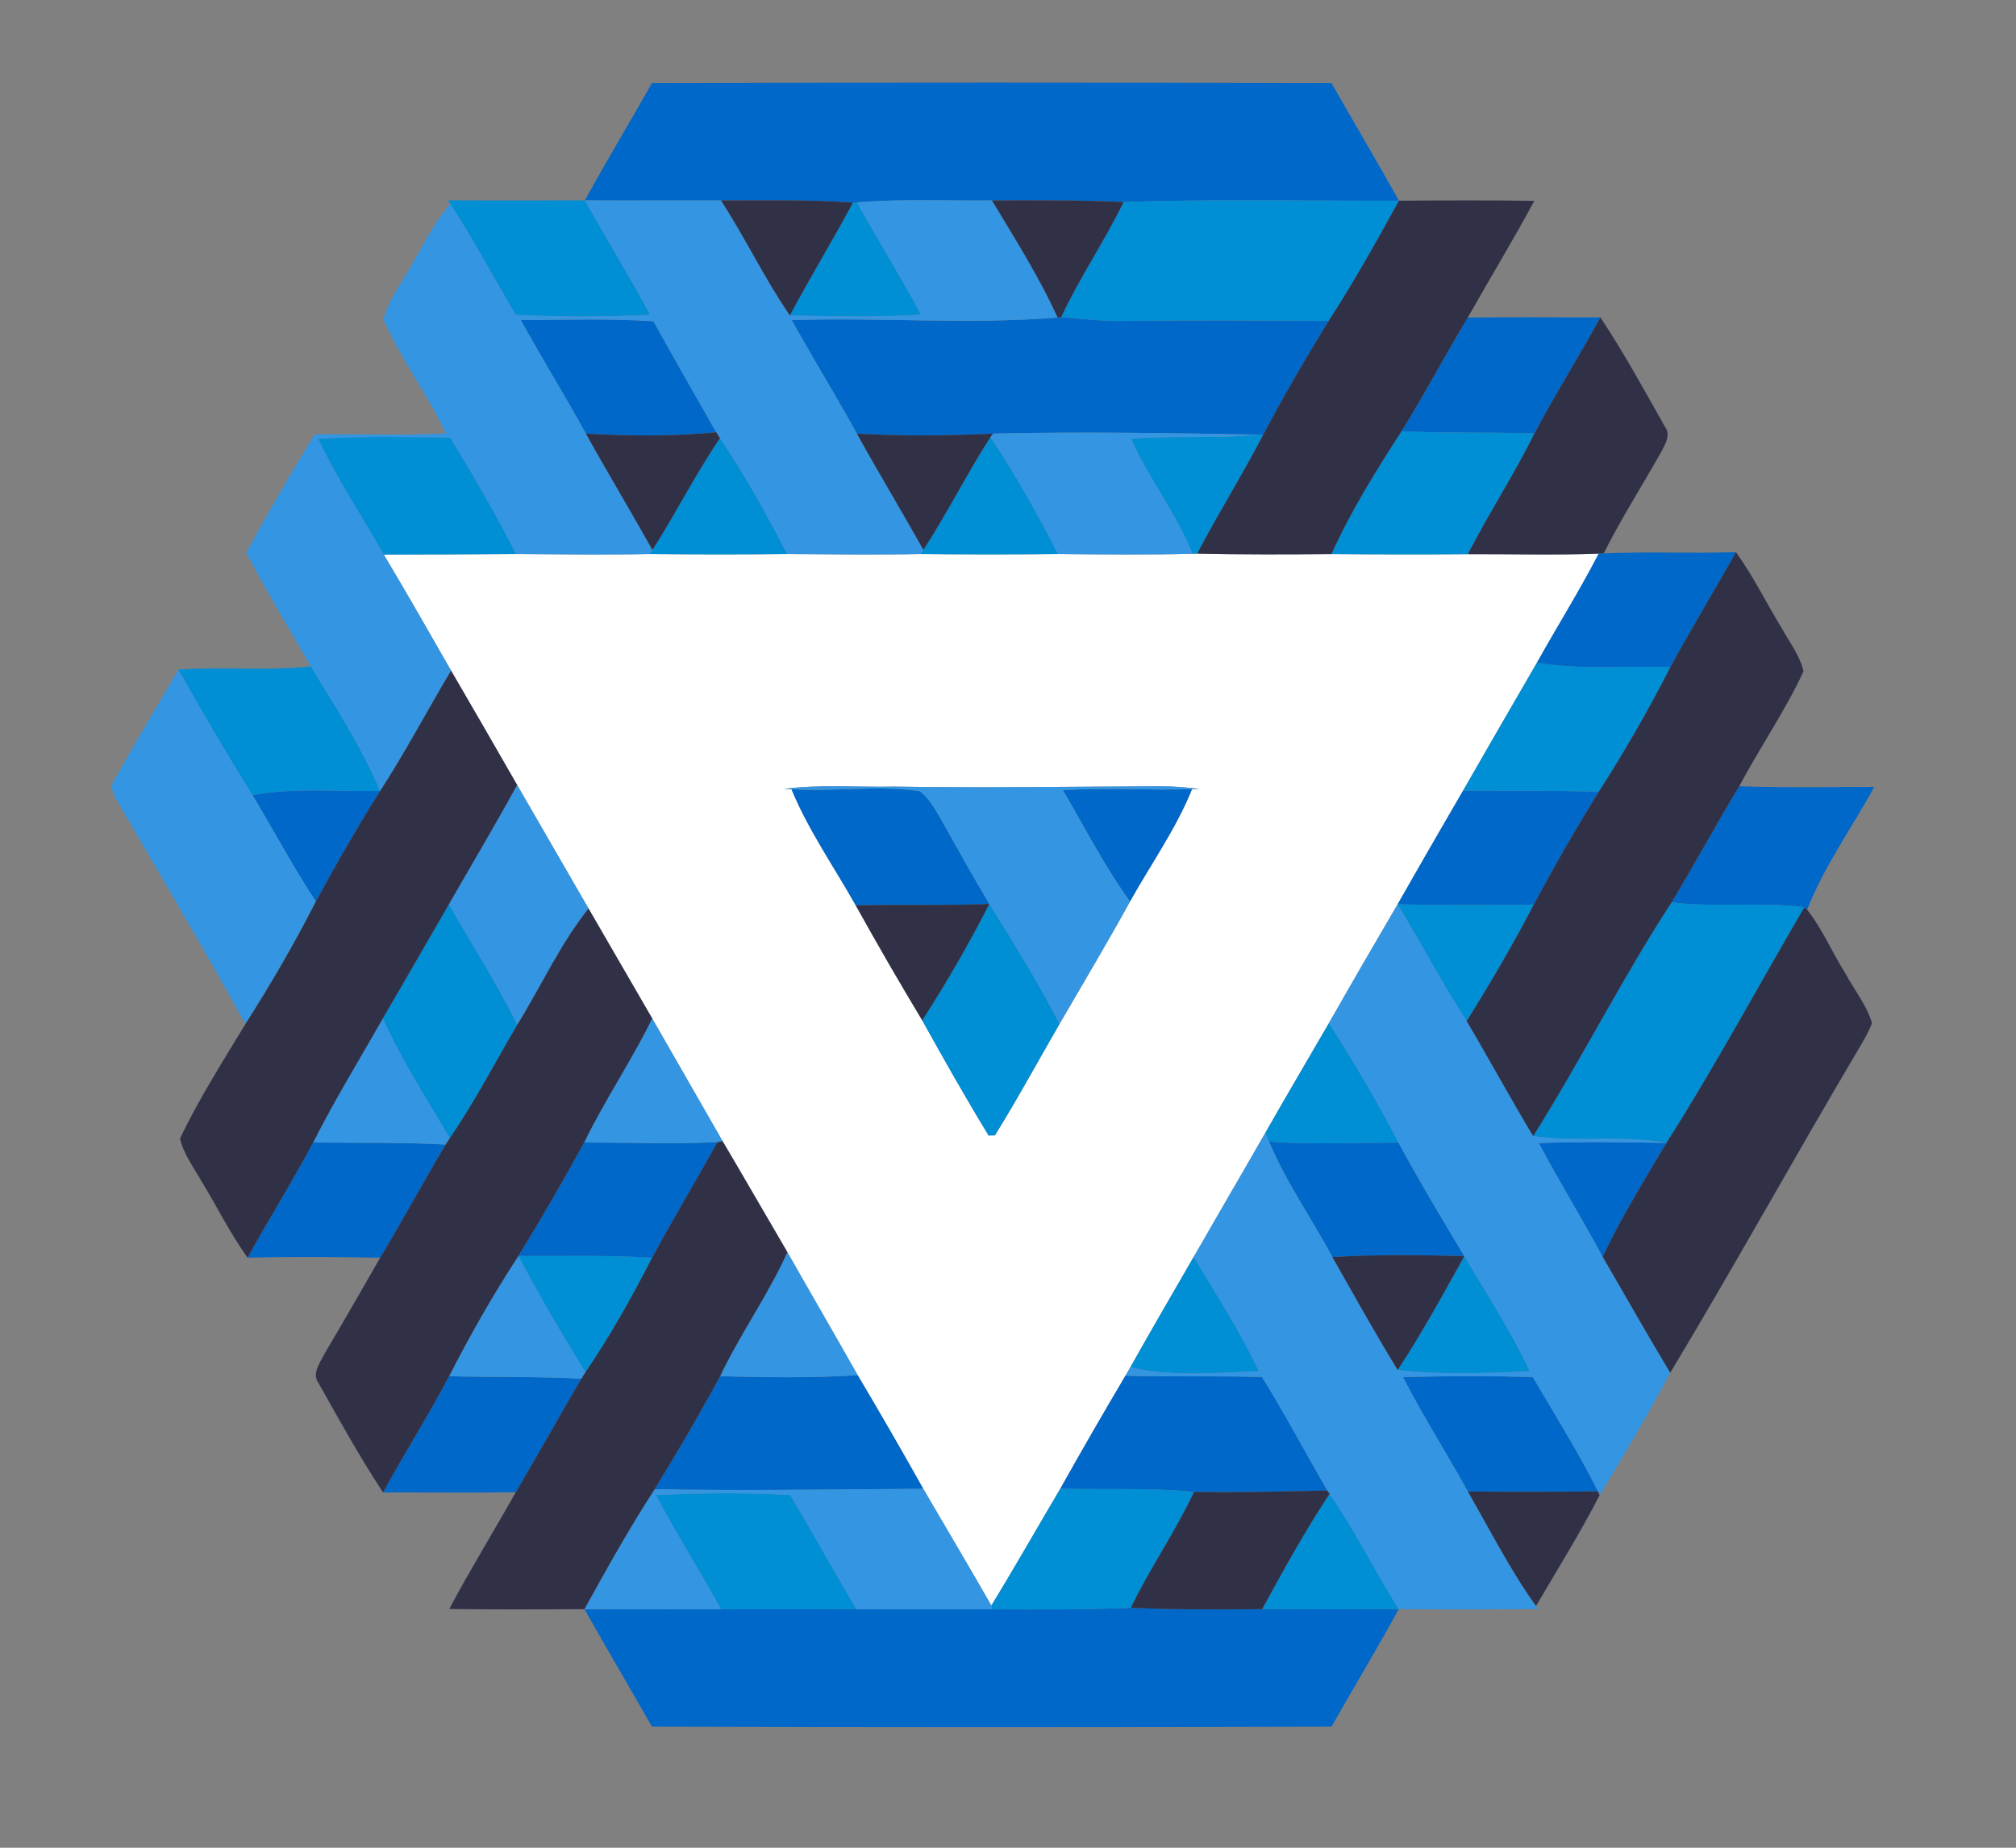 <?xml version="1.0" encoding="UTF-8" ?>
<!DOCTYPE svg PUBLIC "-//W3C//DTD SVG 1.1//EN" "http://www.w3.org/Graphics/SVG/1.1/DTD/svg11.dtd">
<svg width="372pt" height="341pt" viewBox="0 0 372 341" version="1.1" xmlns="http://www.w3.org/2000/svg">
<rect x="0" y="0" width="372" height="341" fill="#808080" stroke="none"/>
<g id="#ffffffff">
<path fill="#ffffff" opacity="1.00" d=" M 70.81 102.34 C 78.95 102.32 87.09 102.31 95.22 102.23 C 103.44 102.29 111.65 102.42 119.86 102.23 C 128.31 102.33 136.77 102.34 145.22 102.23 C 153.43 102.29 161.65 102.42 169.86 102.23 C 178.31 102.33 186.77 102.34 195.22 102.23 C 203.49 102.32 211.77 102.41 220.04 102.18 L 220.91 102.16 C 229.17 102.35 237.43 102.33 245.69 102.24 C 254.08 102.32 262.47 102.34 270.86 102.26 C 278.91 102.23 286.97 102.48 295.01 102.16 C 291.47 109.01 287.37 115.56 283.61 122.29 C 279.04 130.15 274.51 138.02 269.98 145.90 C 265.92 152.87 261.89 159.87 257.90 166.88 C 253.63 174.17 249.39 181.48 245.22 188.82 C 241.32 195.55 237.36 202.26 233.51 209.02 C 229.12 216.69 224.65 224.31 220.26 231.97 C 216.36 238.75 212.40 245.50 208.58 252.33 C 208.35 252.71 207.90 253.49 207.68 253.88 C 203.59 260.78 199.58 267.73 195.66 274.73 C 191.41 281.91 187.29 289.18 182.93 296.30 C 178.80 289.09 174.55 281.94 170.36 274.76 C 166.42 267.72 162.38 260.74 158.27 253.80 C 153.98 246.21 149.59 238.67 145.29 231.09 C 141.29 224.27 137.36 217.41 133.34 210.61 C 129.02 203.05 124.69 195.50 120.35 187.96 C 116.41 181.21 112.53 174.42 108.60 167.67 C 104.21 160.06 99.82 152.46 95.42 144.86 C 91.39 137.81 87.31 130.79 83.23 123.76 C 79.13 116.59 75.04 109.43 70.81 102.34 M 144.68 145.60 C 145.02 145.61 145.71 145.63 146.05 145.65 C 149.16 153.21 153.91 159.97 157.90 167.08 C 161.87 174.23 165.97 181.31 170.18 188.32 C 174.15 195.46 178.17 202.58 182.42 209.55 C 182.71 209.55 183.29 209.54 183.58 209.53 C 187.76 202.81 191.53 195.83 195.50 188.98 C 199.86 181.46 204.32 174.00 208.51 166.38 C 212.34 159.49 216.99 152.99 219.95 145.65 C 220.29 145.64 220.98 145.61 221.32 145.60 C 218.89 145.30 216.44 145.10 214.00 145.11 C 197.66 145.17 181.33 145.44 165.00 145.17 C 158.22 145.31 151.42 144.72 144.68 145.60 Z" />
</g>
<g id="#0068c8ff">
<path fill="#0068c8" opacity="1.00" d=" M 120.31 15.34 C 162.10 15.22 203.90 15.22 245.69 15.34 C 249.82 22.58 254.07 29.76 258.14 37.04 C 241.20 37.09 224.26 36.71 207.33 37.28 C 199.24 36.92 191.14 36.94 183.04 36.99 C 174.73 37.08 166.41 36.68 158.12 37.34 L 157.39 37.39 C 149.28 36.82 141.15 36.98 133.03 36.99 C 124.66 36.97 116.29 37.03 107.92 36.98 C 111.93 29.70 116.20 22.57 120.31 15.34 Z" />
<path fill="#0068c8" opacity="1.00" d=" M 195.15 58.60 L 195.82 58.54 C 199.54 58.83 203.26 59.29 207.01 59.24 C 219.73 59.08 232.45 59.15 245.17 59.22 C 240.94 66.08 236.87 73.05 233.11 80.19 L 232.22 80.22 C 215.89 79.93 199.55 79.65 183.22 80.03 C 174.86 80.42 166.48 80.49 158.12 80.03 C 154.23 72.98 150.00 66.12 146.09 59.08 C 162.44 58.54 178.84 59.93 195.15 58.60 Z" />
<path fill="#0068c8" opacity="1.00" d=" M 96.10 59.08 C 104.25 59.01 112.42 58.78 120.57 59.29 C 124.38 66.15 128.29 72.95 132.16 79.78 C 124.17 80.55 116.13 80.47 108.12 80.03 C 104.22 72.98 100.00 66.12 96.10 59.08 Z" />
<path fill="#0068c8" opacity="1.00" d=" M 258.62 79.58 C 262.88 72.70 266.67 65.55 270.84 58.61 C 278.99 58.49 287.15 58.59 295.31 58.57 C 291.37 65.79 286.98 72.74 283.13 80.00 C 274.96 79.72 266.78 80.00 258.62 79.58 Z" />
<path fill="#0068c8" opacity="1.00" d=" M 295.01 102.16 L 295.92 102.13 C 304.05 101.78 312.19 102.18 320.32 101.90 C 316.35 109.02 312.08 115.96 308.21 123.14 C 300.01 122.79 291.74 123.72 283.61 122.29 C 287.37 115.56 291.47 109.01 295.01 102.16 Z" />
<path fill="#0068c8" opacity="1.00" d=" M 320.93 145.10 C 329.23 145.40 337.54 145.25 345.84 145.22 C 341.74 152.78 336.59 159.83 333.46 167.88 L 332.95 167.43 C 324.81 166.40 316.58 167.51 308.44 166.54 C 312.74 159.47 316.64 152.17 320.93 145.10 Z" />
<path fill="#0068c8" opacity="1.00" d=" M 46.59 146.73 C 54.38 145.32 62.30 146.12 70.16 145.96 C 65.94 152.61 62.04 159.46 58.28 166.38 C 54.10 160.00 50.51 153.27 46.59 146.73 Z" />
<path fill="#0068c8" opacity="1.00" d=" M 146.05 145.65 C 153.94 146.15 161.91 144.86 169.75 146.01 C 171.51 147.39 172.57 149.43 173.70 151.31 C 176.60 156.51 179.50 161.71 182.55 166.82 C 174.33 167.14 166.11 166.92 157.90 167.08 C 153.91 159.97 149.16 153.21 146.05 145.65 Z" />
<path fill="#0068c8" opacity="1.00" d=" M 196.13 145.82 C 204.07 145.37 212.01 145.86 219.95 145.65 C 216.99 152.99 212.34 159.49 208.51 166.38 C 203.84 159.87 200.16 152.73 196.13 145.82 Z" />
<path fill="#0068c8" opacity="1.00" d=" M 269.98 145.90 C 278.33 145.95 286.68 145.90 295.03 146.09 C 290.78 152.91 286.79 159.89 283.00 166.98 C 274.63 167.00 266.26 167.09 257.90 166.88 C 261.89 159.87 265.92 152.87 269.98 145.90 Z" />
<path fill="#0068c8" opacity="1.00" d=" M 57.79 210.85 C 65.94 210.93 74.10 210.81 82.24 211.22 C 78.12 218.13 74.29 225.20 70.16 232.11 C 62.00 231.97 53.84 231.92 45.68 232.10 C 49.64 224.97 53.95 218.04 57.79 210.85 Z" />
<path fill="#0068c8" opacity="1.00" d=" M 107.79 210.85 C 115.99 210.85 124.19 211.14 132.37 210.79 C 128.42 217.94 124.20 224.94 120.32 232.13 C 112.10 231.60 103.87 231.86 95.65 231.80 C 99.88 224.93 103.93 217.93 107.79 210.85 Z" />
<path fill="#0068c8" opacity="1.00" d=" M 234.17 210.69 C 242.12 211.26 250.10 210.87 258.06 210.87 C 261.89 217.98 266.04 224.90 270.20 231.82 C 262.09 231.61 253.97 231.49 245.86 231.99 C 242.04 224.85 237.31 218.18 234.17 210.69 Z" />
<path fill="#0068c8" opacity="1.00" d=" M 283.94 210.95 C 291.79 210.67 299.65 210.78 307.50 210.92 C 303.40 217.82 299.15 224.67 295.73 231.94 C 291.91 224.88 287.70 218.04 283.94 210.95 Z" />
<path fill="#0068c8" opacity="1.00" d=" M 82.87 253.98 C 91.01 254.19 99.15 254.01 107.27 254.44 C 103.20 261.40 99.26 268.44 95.17 275.39 C 87.01 275.52 78.85 275.41 70.69 275.43 C 74.62 268.20 79.04 261.26 82.87 253.98 Z" />
<path fill="#0068c8" opacity="1.00" d=" M 132.88 253.98 C 141.34 254.20 149.81 254.32 158.27 253.80 C 162.38 260.74 166.42 267.72 170.36 274.76 C 153.84 274.86 137.31 275.15 120.80 274.84 C 125.00 267.99 129.06 261.05 132.88 253.98 Z" />
<path fill="#0068c8" opacity="1.00" d=" M 195.66 274.73 C 199.58 267.73 203.59 260.78 207.68 253.88 C 216.07 254.12 224.47 253.89 232.86 254.12 C 237.12 260.96 240.88 268.09 244.91 275.07 C 236.72 275.26 228.52 275.47 220.33 275.32 C 212.12 274.55 203.89 274.93 195.66 274.73 Z" />
<path fill="#0068c8" opacity="1.00" d=" M 258.88 254.14 C 266.86 253.93 274.85 253.92 282.83 254.12 C 286.92 261.11 291.24 267.99 294.87 275.23 C 286.86 275.33 278.86 275.34 270.85 275.26 C 266.95 268.17 262.57 261.34 258.88 254.14 Z" />
<path fill="#0068c8" opacity="1.00" d=" M 183.09 297.01 C 191.61 297.04 200.14 297.10 208.66 296.72 C 216.74 297.07 224.82 297.07 232.90 296.97 C 241.29 297.02 249.69 297.01 258.09 296.96 C 254.11 304.28 249.81 311.41 245.69 318.66 C 203.90 318.79 162.10 318.78 120.31 318.66 C 116.17 311.42 111.94 304.23 107.84 296.97 C 116.24 297.01 124.64 297.01 133.04 296.99 C 141.38 297.02 149.71 296.99 158.05 296.98 C 166.39 297.03 174.74 296.97 183.09 297.01 Z" />
</g>
<g id="#008ed5ff">
<path fill="#008ed5" opacity="1.00" d=" M 82.67 36.97 C 91.09 37.02 99.50 36.98 107.92 36.98 C 111.90 44.04 116.11 50.96 119.97 58.09 C 111.71 58.48 103.44 58.54 95.18 58.10 C 91.07 51.31 87.43 44.24 83.06 37.60 L 82.67 36.97 Z" />
<path fill="#008ed5" opacity="1.00" d=" M 207.33 37.28 C 224.26 36.71 241.20 37.09 258.14 37.04 C 254.00 44.53 249.84 52.03 245.17 59.22 C 232.45 59.15 219.73 59.08 207.01 59.24 C 203.26 59.29 199.54 58.83 195.82 58.54 C 199.21 51.21 203.81 44.54 207.33 37.28 Z" />
<path fill="#008ed5" opacity="1.00" d=" M 157.39 37.39 L 158.12 37.34 C 162.00 44.29 166.20 51.06 169.96 58.08 C 161.90 58.54 153.82 58.41 145.75 58.21 C 149.49 51.19 153.64 44.40 157.39 37.39 Z" />
<path fill="#008ed5" opacity="1.00" d=" M 232.22 80.22 L 233.11 80.19 C 229.26 87.63 224.80 94.74 220.91 102.16 L 220.04 102.18 C 217.05 94.69 211.95 88.32 208.71 80.95 C 216.54 80.38 224.40 81.00 232.22 80.22 Z" />
<path fill="#008ed5" opacity="1.00" d=" M 245.69 102.24 C 249.28 94.30 253.90 86.88 258.62 79.58 C 266.78 80.00 274.96 79.72 283.13 80.00 C 279.39 87.62 274.72 94.71 270.86 102.26 C 262.47 102.34 254.08 102.32 245.69 102.24 Z" />
<path fill="#008ed5" opacity="1.00" d=" M 58.69 80.97 C 66.80 80.48 74.92 80.68 83.04 80.73 C 87.36 87.75 91.51 94.87 95.22 102.23 C 87.09 102.31 78.95 102.32 70.81 102.34 C 66.73 95.23 62.22 88.37 58.69 80.97 Z" />
<path fill="#008ed5" opacity="1.00" d=" M 120.39 101.49 C 124.73 94.73 128.32 87.52 132.85 80.87 C 137.47 87.69 141.49 94.90 145.22 102.23 C 136.77 102.34 128.31 102.33 119.86 102.23 L 120.39 101.49 Z" />
<path fill="#008ed5" opacity="1.00" d=" M 170.39 101.48 C 174.78 94.71 178.40 87.46 182.76 80.67 C 187.38 87.57 191.46 94.83 195.22 102.23 C 186.77 102.34 178.31 102.33 169.86 102.23 L 170.39 101.48 Z" />
<path fill="#008ed5" opacity="1.00" d=" M 269.98 145.90 C 274.51 138.02 279.04 130.15 283.61 122.29 C 291.74 123.72 300.01 122.79 308.21 123.14 C 304.20 131.00 299.80 138.67 295.03 146.09 C 286.68 145.90 278.33 145.95 269.98 145.90 Z" />
<path fill="#008ed5" opacity="1.00" d=" M 32.91 123.57 C 41.05 123.02 49.23 123.85 57.36 122.99 C 61.92 130.47 66.70 137.88 70.16 145.96 C 62.30 146.12 54.38 145.32 46.59 146.73 C 41.83 139.13 37.29 131.39 32.91 123.57 Z" />
<path fill="#008ed5" opacity="1.00" d=" M 70.64 187.95 C 74.74 180.94 78.78 173.91 82.83 166.89 C 87.06 174.29 91.69 181.47 95.45 189.13 C 91.33 196.11 87.59 203.35 83.00 210.05 C 78.73 202.77 74.11 195.66 70.64 187.95 Z" />
<path fill="#008ed5" opacity="1.00" d=" M 182.55 166.82 C 187.07 174.08 191.63 181.34 195.50 188.98 C 191.53 195.83 187.76 202.81 183.58 209.53 C 183.29 209.54 182.71 209.55 182.42 209.55 C 178.17 202.58 174.15 195.46 170.18 188.32 C 174.64 181.35 178.82 174.20 182.55 166.82 Z" />
<path fill="#008ed5" opacity="1.00" d=" M 257.90 166.88 C 266.26 167.09 274.63 167.00 283.00 166.98 C 279.20 174.31 275.00 181.43 270.64 188.44 C 266.10 181.43 262.20 174.04 257.90 166.88 Z" />
<path fill="#008ed5" opacity="1.00" d=" M 282.91 209.67 C 291.81 195.53 299.31 180.54 308.44 166.54 C 316.58 167.51 324.81 166.40 332.95 167.43 C 324.47 181.93 316.51 196.74 307.50 210.92 C 299.37 209.40 291.07 210.85 282.91 209.67 Z" />
<path fill="#008ed5" opacity="1.00" d=" M 245.22 188.82 C 249.82 195.97 254.15 203.31 258.06 210.87 C 250.10 210.87 242.12 211.26 234.17 210.69 C 234.00 210.28 233.67 209.44 233.51 209.02 C 237.36 202.26 241.32 195.55 245.22 188.82 Z" />
<path fill="#008ed5" opacity="1.00" d=" M 95.65 231.80 C 103.87 231.86 112.10 231.60 120.32 232.13 C 116.61 239.38 112.62 246.50 108.04 253.24 C 103.67 246.23 99.53 239.09 95.65 231.80 Z" />
<path fill="#008ed5" opacity="1.00" d=" M 220.26 231.97 C 224.43 238.90 228.83 245.71 232.28 253.04 C 224.39 253.34 216.36 254.16 208.58 252.33 C 212.40 245.50 216.36 238.75 220.26 231.97 Z" />
<path fill="#008ed5" opacity="1.00" d=" M 270.20 231.82 C 274.36 238.82 278.81 245.67 282.28 253.04 C 274.16 253.46 266.01 253.73 257.91 252.84 C 262.35 246.04 266.27 238.92 270.20 231.82 Z" />
<path fill="#008ed5" opacity="1.00" d=" M 182.93 296.30 C 187.29 289.18 191.41 281.91 195.66 274.73 C 203.89 274.93 212.12 274.55 220.33 275.32 C 216.88 282.69 212.20 289.39 208.66 296.72 C 200.14 297.10 191.61 297.04 183.09 297.01 L 182.93 296.30 Z" />
<path fill="#008ed5" opacity="1.00" d=" M 121.03 275.91 C 129.29 275.51 137.56 275.45 145.81 275.91 C 149.99 282.87 153.88 290.01 158.05 296.98 C 149.71 296.99 141.38 297.02 133.04 296.99 C 129.14 289.91 124.81 283.07 121.03 275.91 Z" />
<path fill="#008ed5" opacity="1.00" d=" M 245.33 275.69 C 250.05 282.50 253.71 289.95 258.09 296.96 C 249.69 297.01 241.29 297.02 232.90 296.97 C 236.82 289.76 240.81 282.56 245.33 275.69 Z" />
</g>
<g id="#3496e2ff">
<path fill="#3496e2" opacity="1.00" d=" M 107.92 36.98 C 116.29 37.03 124.66 36.97 133.03 36.99 C 137.53 43.90 141.07 51.40 145.75 58.21 C 153.82 58.41 161.90 58.54 169.96 58.08 C 166.20 51.06 162.00 44.29 158.12 37.34 C 166.41 36.68 174.73 37.08 183.04 36.99 C 187.28 44.07 191.74 51.06 195.15 58.60 C 178.84 59.93 162.44 58.54 146.09 59.08 C 150.00 66.12 154.23 72.98 158.12 80.03 C 162.11 87.24 166.37 94.29 170.39 101.48 L 169.86 102.23 C 161.65 102.42 153.43 102.29 145.22 102.23 C 141.49 94.90 137.47 87.69 132.85 80.87 C 132.68 80.60 132.34 80.05 132.16 79.78 C 128.29 72.95 124.38 66.15 120.57 59.29 C 112.42 58.78 104.25 59.01 96.10 59.08 C 100.00 66.12 104.22 72.98 108.12 80.03 C 112.11 87.24 116.37 94.29 120.39 101.49 L 119.86 102.23 C 111.65 102.42 103.44 102.29 95.22 102.23 C 91.51 94.87 87.36 87.75 83.04 80.73 C 74.92 80.68 66.80 80.48 58.69 80.97 C 62.22 88.37 66.73 95.23 70.81 102.34 C 75.04 109.43 79.13 116.59 83.23 123.76 C 78.84 131.14 74.83 138.74 70.16 145.96 C 66.70 137.88 61.92 130.47 57.36 122.99 C 53.35 116.02 49.18 109.12 45.44 102.00 C 49.45 94.61 53.66 87.32 58.08 80.16 C 66.14 80.08 74.20 80.41 82.25 79.99 C 78.93 72.72 73.93 66.32 70.78 58.98 C 71.32 56.44 72.82 54.26 74.09 52.04 C 77.11 47.24 79.42 41.99 83.06 37.60 C 87.43 44.24 91.07 51.31 95.18 58.10 C 103.44 58.54 111.71 58.48 119.97 58.09 C 116.11 50.96 111.90 44.04 107.92 36.98 Z" />
<path fill="#3496e2" opacity="1.00" d=" M 183.22 80.03 C 199.55 79.65 215.89 79.93 232.22 80.22 C 224.40 81.00 216.54 80.38 208.71 80.95 C 211.95 88.32 217.05 94.69 220.04 102.18 C 211.77 102.41 203.49 102.32 195.22 102.23 C 191.46 94.83 187.38 87.57 182.76 80.67 L 183.22 80.03 Z" />
<path fill="#3496e2" opacity="1.00" d=" M 21.06 144.04 C 24.87 137.14 28.97 130.40 32.91 123.57 C 37.29 131.39 41.83 139.13 46.59 146.73 C 50.51 153.27 54.10 160.00 58.28 166.38 C 54.34 174.13 49.95 181.66 45.28 189.00 C 37.60 175.03 29.44 161.32 21.46 147.52 C 20.93 146.44 20.18 145.16 21.06 144.04 Z" />
<path fill="#3496e2" opacity="1.00" d=" M 95.42 144.86 C 99.82 152.46 104.21 160.06 108.60 167.67 C 103.35 174.25 99.86 181.99 95.45 189.13 C 91.69 181.47 87.06 174.29 82.83 166.89 C 87.03 159.54 91.37 152.28 95.42 144.86 Z" />
<path fill="#3496e2" opacity="1.00" d=" M 144.68 145.60 C 151.42 144.72 158.22 145.31 165.00 145.17 C 181.33 145.44 197.66 145.17 214.00 145.11 C 216.44 145.10 218.89 145.30 221.32 145.60 C 220.98 145.61 220.29 145.64 219.95 145.65 C 212.01 145.86 204.07 145.37 196.13 145.82 C 200.16 152.73 203.84 159.87 208.51 166.38 C 204.32 174.00 199.86 181.46 195.50 188.98 C 191.63 181.34 187.07 174.08 182.55 166.82 C 179.50 161.71 176.60 156.51 173.70 151.31 C 172.57 149.43 171.51 147.39 169.75 146.01 C 161.91 144.86 153.94 146.15 146.05 145.65 C 145.71 145.63 145.02 145.61 144.68 145.60 Z" />
<path fill="#3496e2" opacity="1.00" d=" M 245.22 188.82 C 249.39 181.48 253.63 174.17 257.90 166.88 C 262.20 174.04 266.10 181.43 270.64 188.44 C 274.80 195.48 278.69 202.67 282.91 209.67 C 291.07 210.85 299.37 209.40 307.50 210.92 C 299.65 210.78 291.79 210.67 283.94 210.95 C 287.70 218.04 291.91 224.88 295.73 231.94 C 299.89 239.08 303.93 246.27 308.20 253.34 C 304.12 261.03 299.66 268.52 295.16 275.97 L 294.87 275.23 C 291.24 267.99 286.92 261.11 282.83 254.12 C 274.85 253.92 266.86 253.93 258.88 254.14 C 262.57 261.34 266.95 268.17 270.85 275.26 C 274.95 282.36 278.65 289.72 283.43 296.39 L 283.82 296.95 C 275.24 297.01 266.67 297.06 258.09 296.96 C 253.71 289.95 250.05 282.50 245.33 275.69 L 244.91 275.07 C 240.88 268.09 237.12 260.96 232.86 254.12 C 224.47 253.89 216.07 254.12 207.68 253.88 C 207.90 253.49 208.35 252.71 208.58 252.33 C 216.36 254.16 224.39 253.34 232.28 253.04 C 228.83 245.71 224.43 238.90 220.26 231.97 C 224.65 224.31 229.12 216.69 233.51 209.02 C 233.67 209.44 234.00 210.28 234.17 210.69 C 237.31 218.18 242.04 224.85 245.86 231.99 C 249.82 238.97 253.71 245.99 257.91 252.84 C 266.01 253.73 274.16 253.46 282.28 253.04 C 278.81 245.67 274.36 238.82 270.20 231.82 C 266.04 224.90 261.89 217.98 258.06 210.87 C 254.15 203.31 249.82 195.97 245.22 188.82 Z" />
<path fill="#3496e2" opacity="1.00" d=" M 57.79 210.85 C 61.72 203.02 66.33 195.57 70.64 187.95 C 74.11 195.66 78.73 202.77 83.00 210.05 C 82.81 210.34 82.43 210.93 82.24 211.22 C 74.10 210.81 65.94 210.93 57.79 210.85 Z" />
<path fill="#3496e2" opacity="1.00" d=" M 120.35 187.96 C 124.69 195.50 129.02 203.05 133.34 210.61 L 132.37 210.79 C 124.19 211.14 115.99 210.85 107.79 210.85 C 111.60 203.01 116.51 195.78 120.35 187.96 Z" />
<path fill="#3496e2" opacity="1.00" d=" M 145.29 231.09 C 149.59 238.67 153.98 246.21 158.27 253.80 C 149.81 254.32 141.34 254.20 132.88 253.98 C 136.61 246.13 141.72 239.02 145.29 231.09 Z" />
<path fill="#3496e2" opacity="1.00" d=" M 82.87 253.98 C 86.75 246.38 90.99 238.95 95.65 231.80 C 99.53 239.09 103.67 246.23 108.04 253.24 C 107.85 253.54 107.46 254.14 107.27 254.44 C 99.15 254.01 91.01 254.19 82.87 253.98 Z" />
<path fill="#3496e2" opacity="1.00" d=" M 107.84 296.97 C 111.98 289.49 116.13 282.01 120.80 274.84 C 137.31 275.15 153.84 274.86 170.36 274.76 C 174.55 281.94 178.80 289.09 182.93 296.30 L 183.09 297.01 C 174.74 296.97 166.39 297.03 158.05 296.98 C 153.88 290.01 149.99 282.87 145.81 275.91 C 137.56 275.45 129.29 275.51 121.03 275.91 C 124.81 283.07 129.14 289.91 133.04 296.99 C 124.64 297.01 116.24 297.01 107.84 296.97 Z" />
</g>
<g id="#303147ff">
<path fill="#303147" opacity="1.00" d=" M 133.03 36.99 C 141.15 36.98 149.28 36.82 157.39 37.39 C 153.64 44.40 149.49 51.19 145.75 58.21 C 141.07 51.40 137.53 43.90 133.03 36.99 Z" />
<path fill="#303147" opacity="1.00" d=" M 183.04 36.99 C 191.14 36.94 199.24 36.92 207.33 37.28 C 203.81 44.54 199.21 51.21 195.82 58.54 L 195.15 58.60 C 191.74 51.06 187.28 44.07 183.04 36.99 Z" />
<path fill="#303147" opacity="1.00" d=" M 258.14 37.04 C 266.46 36.97 274.79 36.95 283.12 37.06 C 279.21 44.35 274.90 51.41 270.84 58.61 C 266.67 65.55 262.88 72.70 258.62 79.58 C 253.90 86.88 249.28 94.30 245.69 102.24 C 237.43 102.33 229.17 102.35 220.91 102.16 C 224.80 94.74 229.26 87.63 233.11 80.19 C 236.87 73.05 240.94 66.08 245.17 59.22 C 249.84 52.03 254.00 44.53 258.14 37.04 Z" />
<path fill="#303147" opacity="1.00" d=" M 295.31 58.57 C 299.63 65.07 303.38 71.94 307.21 78.73 C 308.39 80.27 307.23 82.02 306.51 83.46 C 302.98 89.68 299.14 95.73 295.92 102.13 L 295.01 102.16 C 286.97 102.48 278.91 102.23 270.86 102.26 C 274.72 94.71 279.39 87.62 283.13 80.00 C 286.98 72.74 291.37 65.79 295.31 58.57 Z" />
<path fill="#303147" opacity="1.00" d=" M 108.12 80.03 C 116.13 80.47 124.17 80.55 132.16 79.78 C 132.34 80.05 132.68 80.60 132.85 80.87 C 128.32 87.52 124.73 94.73 120.39 101.49 C 116.37 94.29 112.11 87.24 108.12 80.03 Z" />
<path fill="#303147" opacity="1.00" d=" M 158.12 80.03 C 166.48 80.49 174.86 80.42 183.22 80.03 L 182.76 80.67 C 178.40 87.46 174.78 94.71 170.39 101.48 C 166.37 94.29 162.11 87.24 158.12 80.03 Z" />
<path fill="#303147" opacity="1.00" d=" M 320.32 101.90 C 323.55 106.38 325.98 111.36 328.85 116.07 C 330.27 118.61 332.12 121.01 332.80 123.89 C 329.39 131.23 324.74 137.95 320.93 145.10 C 316.64 152.17 312.74 159.47 308.44 166.54 C 299.31 180.54 291.81 195.53 282.91 209.67 C 278.69 202.67 274.80 195.48 270.64 188.44 C 275.00 181.43 279.20 174.31 283.00 166.98 C 286.79 159.89 290.78 152.91 295.03 146.09 C 299.80 138.67 304.20 131.00 308.21 123.14 C 312.08 115.96 316.35 109.02 320.32 101.90 Z" />
<path fill="#303147" opacity="1.00" d=" M 83.23 123.76 C 87.31 130.79 91.39 137.81 95.42 144.86 C 91.37 152.28 87.03 159.54 82.83 166.89 C 78.78 173.91 74.74 180.94 70.64 187.95 C 66.33 195.57 61.72 203.02 57.79 210.85 C 53.95 218.04 49.64 224.97 45.68 232.10 C 42.45 227.61 40.02 222.63 37.14 217.93 C 35.72 215.39 33.88 212.99 33.21 210.12 C 36.69 202.82 41.09 195.93 45.28 189.00 C 49.95 181.66 54.34 174.13 58.28 166.38 C 62.04 159.46 65.94 152.61 70.16 145.96 C 74.83 138.74 78.84 131.14 83.23 123.76 Z" />
<path fill="#303147" opacity="1.00" d=" M 157.90 167.08 C 166.11 166.92 174.33 167.14 182.55 166.82 C 178.82 174.20 174.64 181.35 170.18 188.32 C 165.97 181.31 161.87 174.23 157.90 167.08 Z" />
<path fill="#303147" opacity="1.00" d=" M 95.45 189.13 C 99.86 181.99 103.35 174.25 108.60 167.67 C 112.53 174.42 116.41 181.21 120.35 187.96 C 116.51 195.78 111.60 203.01 107.79 210.85 C 103.93 217.93 99.88 224.93 95.65 231.80 C 90.99 238.95 86.75 246.38 82.87 253.98 C 79.04 261.26 74.62 268.20 70.69 275.43 C 66.38 268.92 62.61 262.06 58.79 255.27 C 57.48 253.48 59.05 251.53 59.84 249.91 C 63.34 244.01 66.74 238.05 70.16 232.11 C 74.29 225.20 78.12 218.13 82.24 211.22 C 82.43 210.93 82.81 210.34 83.00 210.05 C 87.59 203.35 91.33 196.11 95.45 189.13 Z" />
<path fill="#303147" opacity="1.00" d=" M 307.50 210.92 C 316.51 196.74 324.47 181.93 332.95 167.43 L 333.46 167.88 C 336.28 171.46 338.05 175.72 340.47 179.57 C 342.13 182.63 344.40 185.43 345.43 188.79 C 344.88 190.35 344.00 191.77 343.19 193.20 C 331.35 213.15 320.16 233.47 308.20 253.34 C 303.93 246.27 299.89 239.08 295.73 231.94 C 299.15 224.67 303.40 217.82 307.50 210.92 Z" />
<path fill="#303147" opacity="1.00" d=" M 132.37 210.79 L 133.34 210.61 C 137.36 217.41 141.29 224.27 145.29 231.09 C 141.72 239.02 136.61 246.13 132.88 253.98 C 129.06 261.05 125.00 267.99 120.80 274.84 C 116.13 282.01 111.98 289.49 107.84 296.97 C 99.52 297.02 91.20 297.05 82.89 296.94 C 86.78 289.64 91.12 282.60 95.17 275.39 C 99.26 268.44 103.20 261.40 107.27 254.44 C 107.46 254.14 107.85 253.54 108.04 253.24 C 112.62 246.50 116.61 239.38 120.32 232.13 C 124.20 224.94 128.42 217.94 132.37 210.79 Z" />
<path fill="#303147" opacity="1.00" d=" M 245.86 231.99 C 253.97 231.49 262.09 231.61 270.20 231.82 C 266.27 238.92 262.35 246.04 257.91 252.84 C 253.71 245.99 249.82 238.97 245.86 231.99 Z" />
<path fill="#303147" opacity="1.00" d=" M 220.33 275.32 C 228.52 275.47 236.72 275.26 244.91 275.07 L 245.33 275.69 C 240.81 282.56 236.82 289.76 232.90 296.97 C 224.82 297.07 216.74 297.07 208.66 296.72 C 212.20 289.39 216.88 282.69 220.33 275.32 Z" />
<path fill="#303147" opacity="1.00" d=" M 270.85 275.26 C 278.86 275.34 286.86 275.33 294.87 275.23 L 295.16 275.97 C 291.56 282.94 287.40 289.62 283.43 296.39 C 278.65 289.72 274.95 282.36 270.85 275.26 Z" />
</g>
</svg>
